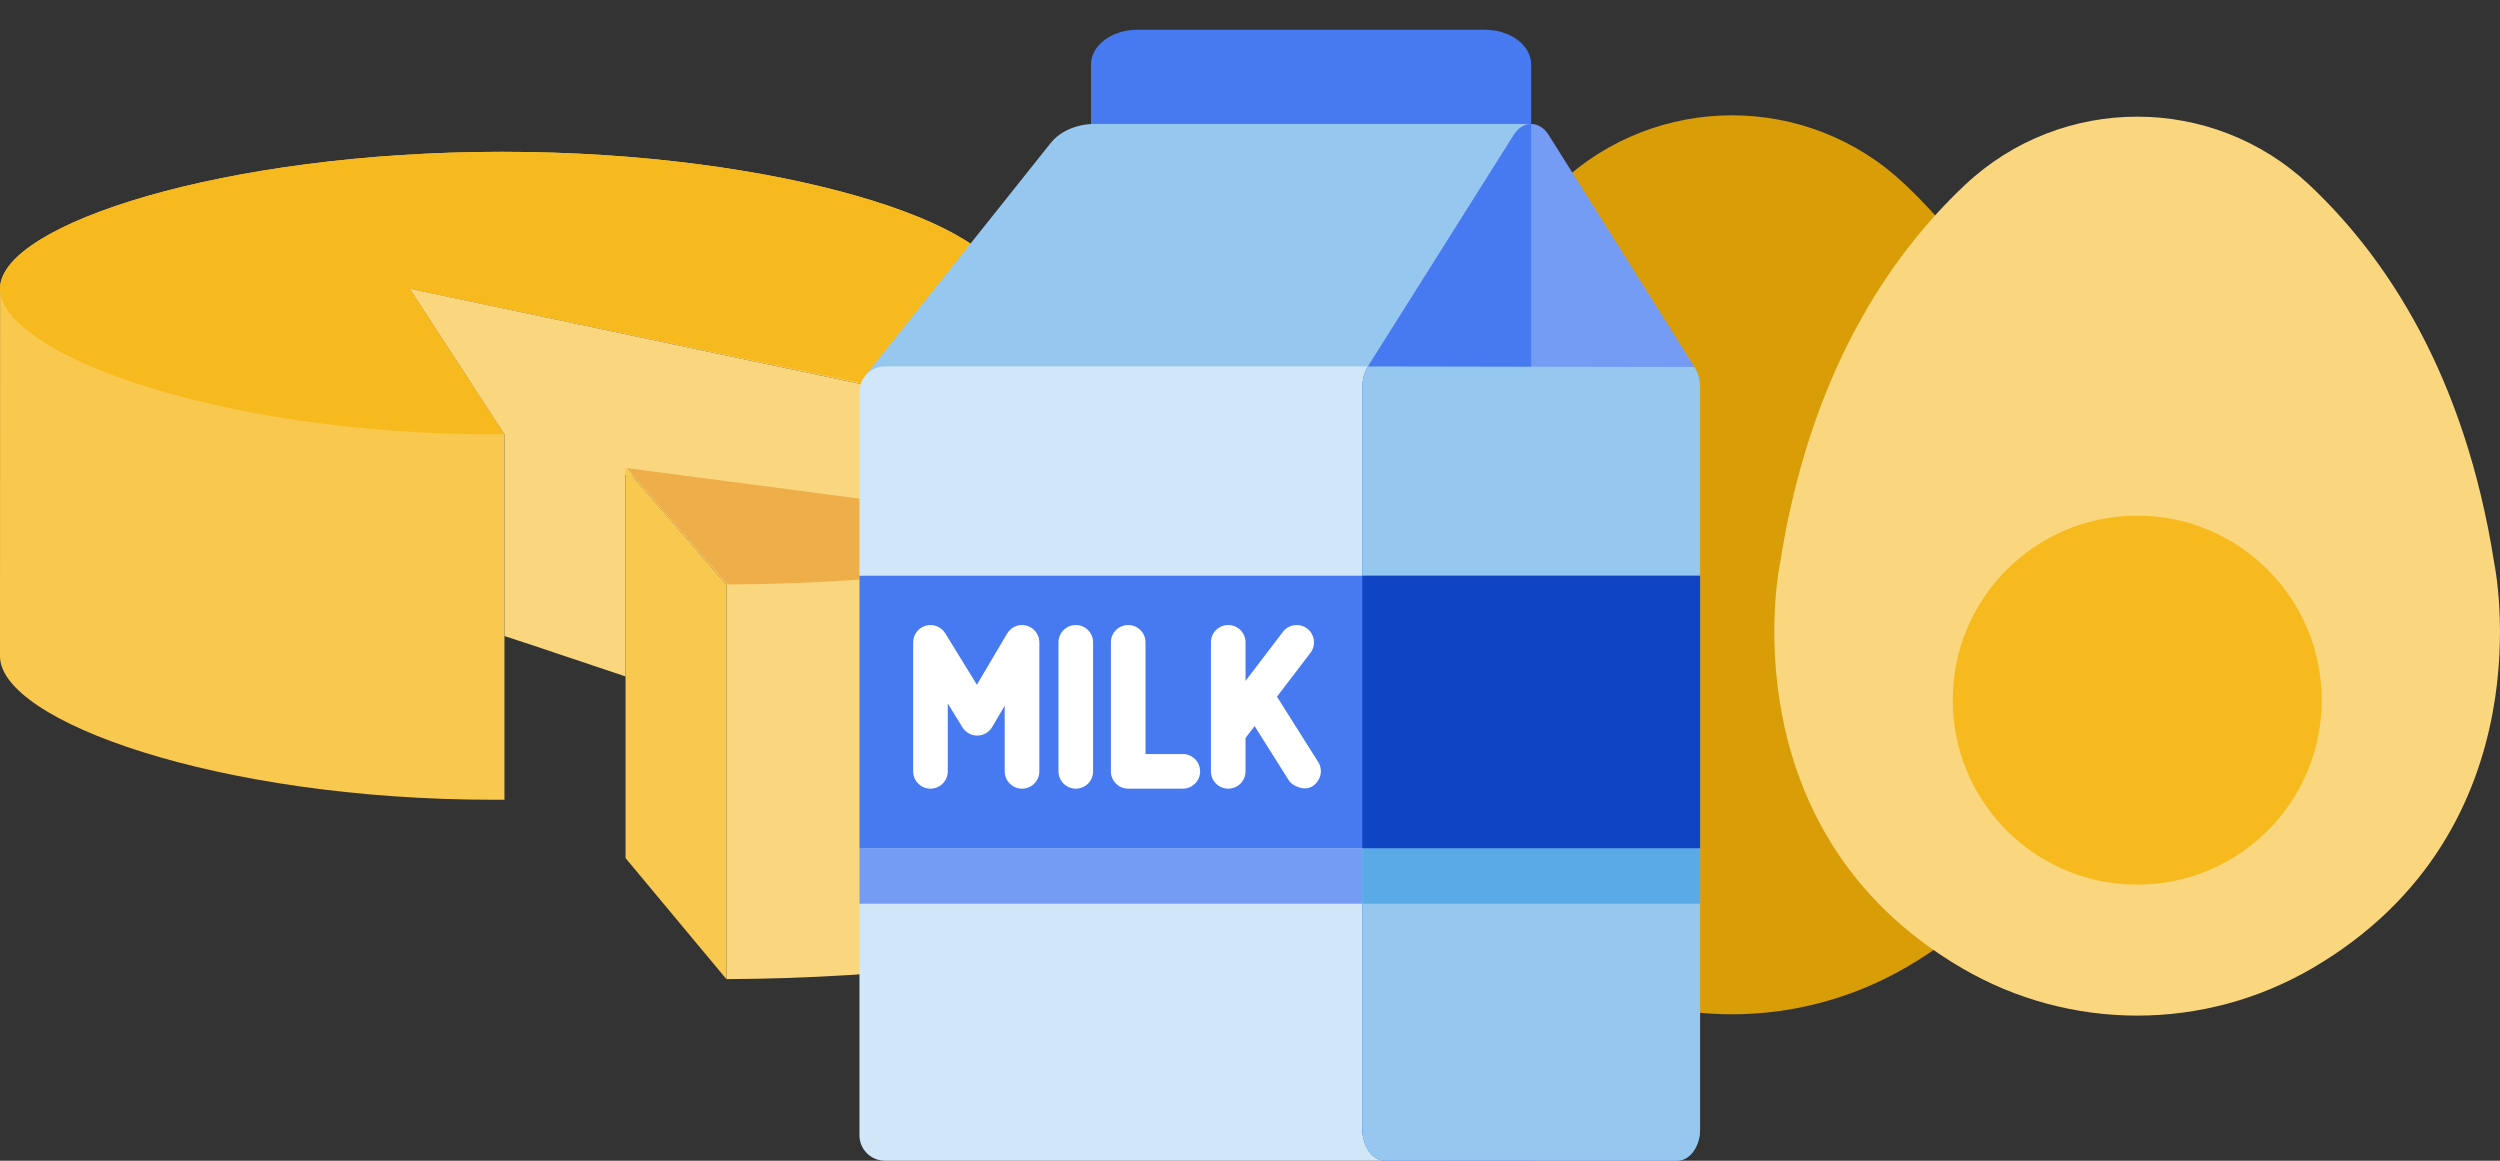 <svg width="84" height="39" viewBox="0 0 84 39" fill="none" xmlns="http://www.w3.org/2000/svg">
<rect x="0" y="0" width="84" height="39" fill="#333333" stroke="none"/>
<g clip-path="url(#clip0)">
<path d="M70.193 18.899C69.202 12.537 66.541 8.58 63.976 6.167C60.727 3.111 55.658 3.111 52.408 6.167C49.843 8.579 47.182 12.536 46.19 18.898C46.19 18.898 44.323 27.819 52.301 32.483C55.943 34.612 60.438 34.613 64.08 32.484C72.059 27.82 70.193 18.899 70.193 18.899Z" fill="#D99D08"/>
<path d="M83.81 18.944C82.82 12.582 80.159 8.625 77.593 6.212C74.345 3.156 69.275 3.156 66.026 6.211C63.461 8.624 60.799 12.58 59.807 18.943C59.807 18.943 57.94 27.863 65.918 32.528C69.56 34.657 74.056 34.657 77.698 32.529C85.676 27.865 83.81 18.944 83.81 18.944Z" fill="#FAD77F"/>
<path d="M71.81 29.724C75.234 29.724 78.01 26.948 78.01 23.524C78.01 20.101 75.234 17.325 71.81 17.325C68.386 17.325 65.611 20.101 65.611 23.524C65.611 26.948 68.386 29.724 71.81 29.724Z" fill="#F7BA1E"/>
</g>
<path d="M30.51 13.237V16.972L33.748 17.398L33.746 9.674C33.693 7.52 26.161 5.101 16.875 5.101C7.587 5.101 0.055 7.521 0.003 9.674L0 22.051C0 24.214 7.279 26.872 16.599 26.872C16.716 26.872 16.832 26.871 16.95 26.87V14.593L13.761 9.697L30.51 13.237Z" fill="#F9C84E"/>
<path d="M16.95 21.373V14.593L13.761 9.697L30.51 13.237V16.972L21.018 15.949V22.729C21.018 22.729 16.936 21.356 16.95 21.373Z" fill="#FAD77F"/>
<path d="M16.875 5.101C7.555 5.101 0 7.533 0 9.697C0 11.86 7.279 14.593 16.598 14.593C16.715 14.593 16.831 14.592 16.948 14.591L13.761 9.697L30.741 13.237C32.635 12.604 33.748 10.526 33.748 9.697C33.749 7.533 26.194 5.101 16.875 5.101Z" fill="#F7BA1E"/>
<path d="M24.407 19.642V32.899C30.01 32.872 35.015 32.212 38 31.214V17.957L21.018 15.725L24.407 19.642Z" fill="#FAD77F"/>
<path d="M21.05 15.725L24.438 19.64C30.017 19.606 34.995 18.944 37.959 17.947L21.05 15.725Z" fill="#EEAF4B"/>
<path d="M24.407 19.642V32.899L21.018 28.831V15.725L24.407 19.642Z" fill="#F9C84E"/>
<g clip-path="url(#clip1)">
<path d="M49.895 1H38.211C37.357 1 36.658 1.525 36.658 2.167V4.519C36.658 5.16 37.357 5.685 38.211 5.685H49.896C50.749 5.685 51.448 5.16 51.448 4.519V2.167C51.448 1.525 50.749 1 49.895 1Z" fill="#4779F1"/>
<path d="M36.762 4.164C36.762 4.164 35.828 4.135 35.288 4.824L29.061 12.639L41.038 15.528L50.441 14.114L51.449 4.165L36.762 4.164Z" fill="#96C8EF"/>
<path d="M29.731 12.312H48.528C48.997 12.312 49.381 12.696 49.381 13.166V38.147C49.381 38.616 48.997 39 48.528 39H29.731C29.262 39 28.878 38.616 28.878 38.147V13.166C28.878 12.696 29.262 12.312 29.731 12.312Z" fill="#D1E7F8"/>
<path d="M57.122 28.5H28.878V30.364H57.122V28.5Z" fill="#759CF5"/>
<path d="M56.934 12.332L52.033 4.532C51.886 4.299 51.673 4.165 51.449 4.165C51.449 4.165 51.449 4.165 51.448 4.165C51.224 4.165 51.011 4.298 50.865 4.531L45.963 12.313C45.842 12.505 45.775 12.752 45.775 13.007V37.94C45.775 38.525 46.12 39 46.547 39H56.35C56.776 39 57.122 38.525 57.122 37.94V13.025C57.122 12.771 57.055 12.524 56.934 12.332Z" fill="#759CF5"/>
<path d="M51.448 4.165C51.224 4.165 51.011 4.298 50.865 4.531L45.963 12.313C45.842 12.505 45.775 12.752 45.775 13.007V37.94C45.775 38.525 46.12 39 46.547 39H51.448V4.165Z" fill="#4779F1"/>
<path d="M45.963 12.312C45.842 12.505 45.775 12.752 45.775 13.006V37.939C45.775 38.525 46.12 39 46.547 39H56.35C56.776 39 57.122 38.525 57.122 37.939V13.025C57.122 12.77 57.055 12.524 56.934 12.332L45.963 12.312Z" fill="#96C8EF"/>
<path d="M57.123 28.5H45.775V30.364H57.123V28.5Z" fill="#5AAAE7"/>
<path d="M57.122 19.345H28.878V28.5H57.122V19.345Z" fill="#4779F1"/>
<path d="M57.123 19.345H45.775V28.5H57.123V19.345Z" fill="#0F45C2"/>
<path d="M34.34 26.499C34.019 26.499 33.758 26.239 33.758 25.918V23.713L33.336 24.429C33.232 24.605 33.044 24.714 32.84 24.715C32.838 24.715 32.837 24.715 32.835 24.715C32.633 24.715 32.445 24.611 32.339 24.439L31.845 23.637V25.918C31.845 26.239 31.585 26.499 31.264 26.499C30.942 26.499 30.682 26.239 30.682 25.918V21.582C30.682 21.322 30.855 21.094 31.105 21.023C31.355 20.952 31.623 21.056 31.759 21.277L32.824 23.007L33.839 21.287C33.972 21.061 34.24 20.952 34.493 21.021C34.746 21.09 34.922 21.32 34.922 21.582V25.917C34.922 26.239 34.661 26.499 34.34 26.499Z" fill="white"/>
<path d="M36.147 26.499C35.825 26.499 35.565 26.239 35.565 25.918V21.582C35.565 21.261 35.825 21.001 36.147 21.001C36.468 21.001 36.728 21.261 36.728 21.582V25.918C36.728 26.239 36.468 26.499 36.147 26.499Z" fill="white"/>
<path d="M39.743 26.499H37.907C37.586 26.499 37.326 26.239 37.326 25.918V21.582C37.326 21.261 37.586 21.001 37.907 21.001C38.229 21.001 38.489 21.261 38.489 21.582V25.336H39.743C40.064 25.336 40.324 25.596 40.324 25.918C40.324 26.239 40.064 26.499 39.743 26.499Z" fill="white"/>
<path d="M44.294 25.607L42.907 23.409L44.031 21.935C44.226 21.68 44.177 21.315 43.922 21.12C43.666 20.925 43.301 20.974 43.106 21.23L41.85 22.877V21.582C41.85 21.261 41.59 21.001 41.268 21.001C40.947 21.001 40.687 21.261 40.687 21.582V25.918C40.687 26.239 40.947 26.499 41.268 26.499C41.59 26.499 41.85 26.239 41.85 25.918V24.796L42.154 24.396L43.309 26.228C43.42 26.403 43.834 26.603 44.112 26.41C44.376 26.226 44.465 25.879 44.294 25.607Z" fill="white"/>
</g>
<defs>
<clipPath id="clip0">
<rect width="38" height="38" fill="white" transform="translate(46)"/>
</clipPath>
<clipPath id="clip1">
<rect width="38" height="38" fill="white" transform="translate(24 1)"/>
</clipPath>
</defs>
</svg>
